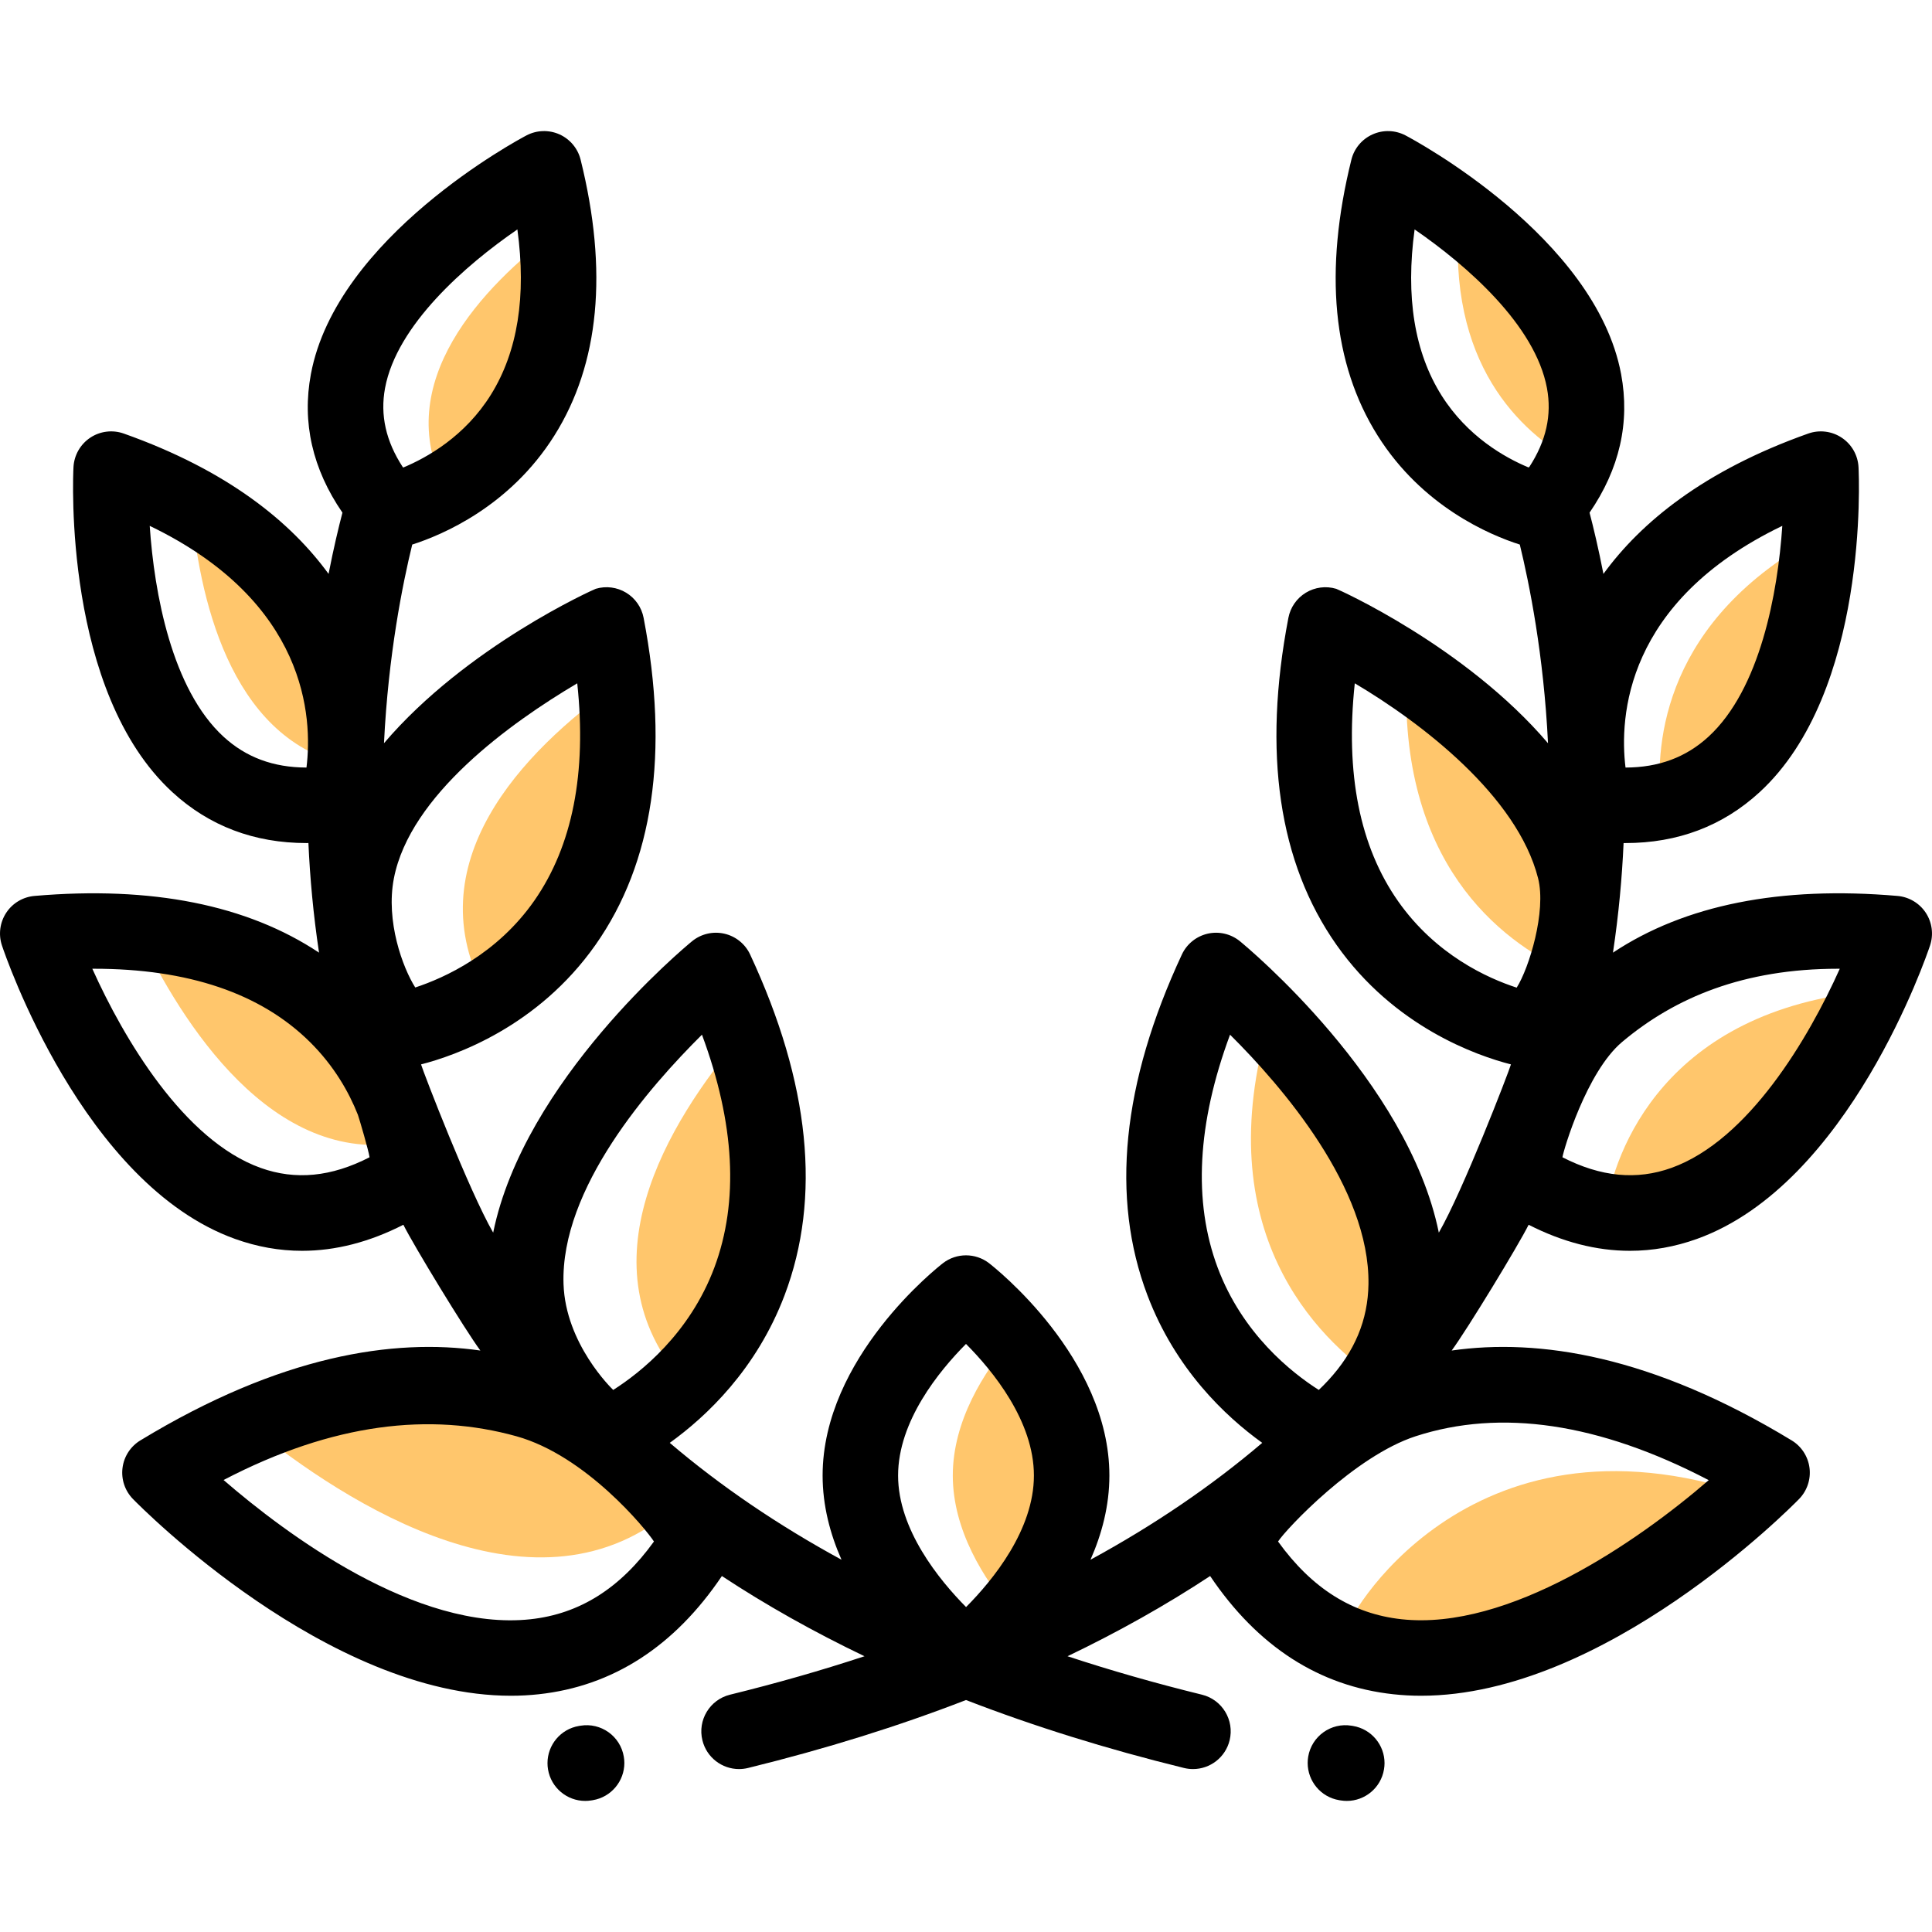 <svg width="60" height="60" viewBox="0 0 60 60" fill="none" xmlns="http://www.w3.org/2000/svg">
<path d="M10.701 23.738C10.865 21.868 10.504 18.218 5.935 15.676C6.166 18.446 7.103 22.9 10.701 23.738Z" fill="#FFC66C"/>
<path d="M15.115 30.926C17.202 29.648 19.648 26.931 19.11 21.29C16.262 23.321 12.843 26.822 15.115 30.926Z" fill="#FFC66C"/>
<path d="M12.582 35.471C12.184 33.465 10.424 29.508 4.312 28.975C5.64 31.76 8.458 36.247 12.582 35.471Z" fill="#FFC66C"/>
<path d="M23.046 32.14C20.691 34.902 18.058 39.331 21.229 42.918C23.048 41.124 24.971 37.746 23.046 32.14Z" fill="#FFC66C"/>
<path d="M20.977 46.792C19.436 44.744 15.216 41.05 7.767 44.275C10.755 46.707 16.715 50.552 20.977 46.792Z" fill="#FFC66C"/>
<path d="M41.827 55.929C41.763 55.929 41.698 55.924 41.632 55.913L41.589 55.906C41.016 55.81 40.611 55.313 40.611 54.751C40.611 54.687 40.616 54.622 40.627 54.556C40.734 53.918 41.338 53.487 41.976 53.594L42.019 53.601C42.592 53.697 42.998 54.193 42.998 54.755C42.998 54.82 42.992 54.885 42.981 54.95C42.886 55.523 42.389 55.929 41.827 55.929Z" fill="black"/>
<path d="M13.83 15.181C15.542 14.197 17.825 11.968 17.257 7.193C15.017 8.885 12.114 11.882 13.83 15.181Z" fill="#FFC66C"/>
<path d="M56.499 16.654C51.694 19.241 51.391 23.039 51.577 24.9C55.362 24.134 56.288 19.445 56.499 16.654Z" fill="#FFC66C"/>
<path d="M43.688 20.859C43.413 26.773 46.574 29.21 48.668 30.17C50.279 26.092 46.45 22.688 43.688 20.859Z" fill="#FFC66C"/>
<path d="M49.86 37.608C54.043 38.252 56.856 33.489 58.1 30.779C51.694 31.376 50.119 35.76 49.86 37.608Z" fill="#FFC66C"/>
<path d="M42.766 42.825C45.376 38.856 41.733 34.106 39.419 31.7C37.488 38.249 40.938 41.578 42.766 42.825Z" fill="#FFC66C"/>
<path d="M54.309 46.422C45.517 43.452 41.708 50.425 41.806 50.651C41.924 50.84 42.045 51.02 42.167 51.192C46.805 52.687 52.355 48.196 54.309 46.422Z" fill="#FFC66C"/>
<path d="M18.173 55.929C17.611 55.929 17.115 55.523 17.019 54.95C17.008 54.885 17.003 54.82 17.003 54.755C17.003 54.193 17.408 53.697 17.981 53.601L18.024 53.594C18.663 53.487 19.267 53.918 19.373 54.556C19.384 54.622 19.39 54.687 19.39 54.751C19.39 55.313 18.984 55.81 18.411 55.906L18.368 55.913C18.302 55.924 18.237 55.929 18.173 55.929Z" fill="black"/>
<path d="M45.319 6.684C44.908 11.298 47.228 13.425 48.904 14.349C50.276 11.178 47.486 8.32 45.319 6.684Z" fill="#FFC66C"/>
<path d="M29.59 45.824C29.59 47.52 30.553 49.041 31.436 50.079C32.318 49.04 33.281 47.52 33.281 45.824C33.281 44.128 32.318 42.608 31.436 41.569C30.553 42.608 29.59 44.128 29.59 45.824Z" fill="#FFC66C"/>
<path d="M47.473 38.036C48.529 38.575 49.581 38.845 50.619 38.845C51.32 38.845 52.015 38.722 52.702 38.475C57.423 36.778 59.839 29.663 59.94 29.361C60.053 29.021 60.004 28.647 59.807 28.347C59.61 28.048 59.286 27.855 58.929 27.824C55.292 27.51 52.325 28.102 50.092 29.585C50.271 28.396 50.374 27.254 50.422 26.182C50.441 26.182 50.46 26.182 50.479 26.182C52.105 26.182 53.502 25.653 54.644 24.604C58.038 21.486 57.733 14.792 57.718 14.508C57.699 14.139 57.507 13.8 57.199 13.595C56.892 13.389 56.505 13.341 56.157 13.464C52.907 14.616 50.958 16.227 49.796 17.823C49.639 17.02 49.484 16.374 49.365 15.921C50.297 14.564 50.626 13.12 50.345 11.618C49.547 7.353 43.891 4.332 43.651 4.206C43.332 4.038 42.954 4.026 42.626 4.174C42.297 4.321 42.054 4.611 41.968 4.961C41.11 8.42 41.385 11.303 42.785 13.529C44.171 15.733 46.269 16.616 47.199 16.912C47.494 18.123 47.942 20.339 48.075 23.082C45.506 20.067 41.547 18.3 41.497 18.286C41.18 18.191 40.837 18.235 40.554 18.407C40.271 18.579 40.074 18.863 40.012 19.188C39.208 23.376 39.711 26.793 41.507 29.345C43.301 31.892 45.861 32.784 46.924 33.056C46.843 33.325 45.433 36.982 44.684 38.281C43.722 33.562 38.745 29.426 38.51 29.233C38.23 29.003 37.86 28.916 37.506 28.996C37.153 29.077 36.857 29.316 36.704 29.644C34.845 33.633 34.485 37.194 35.635 40.227C36.505 42.522 38.055 43.986 39.2 44.809C37.625 46.15 35.846 47.361 33.866 48.439C34.218 47.644 34.453 46.762 34.453 45.824C34.453 42.161 30.869 39.348 30.717 39.23C30.295 38.904 29.705 38.904 29.283 39.23C29.131 39.348 25.547 42.161 25.547 45.824C25.547 46.762 25.782 47.644 26.134 48.439C24.154 47.361 22.375 46.15 20.8 44.809C21.945 43.985 23.495 42.521 24.365 40.227C25.515 37.193 25.155 33.633 23.296 29.643C23.143 29.315 22.847 29.076 22.494 28.996C22.14 28.916 21.77 29.003 21.49 29.233C21.255 29.426 16.278 33.562 15.316 38.281C14.567 36.982 13.157 33.324 13.076 33.056C14.139 32.784 16.699 31.892 18.493 29.345C20.289 26.793 20.792 23.376 19.988 19.188C19.926 18.862 19.729 18.579 19.446 18.407C19.163 18.235 18.82 18.191 18.503 18.285C18.453 18.3 14.494 20.067 11.925 23.081C12.058 20.338 12.506 18.123 12.802 16.912C13.731 16.615 15.829 15.733 17.215 13.529C18.616 11.303 18.89 8.42 18.032 4.961C17.946 4.611 17.703 4.321 17.375 4.173C17.046 4.026 16.668 4.038 16.349 4.206C16.109 4.332 10.453 7.353 9.655 11.618C9.374 13.12 9.703 14.564 10.635 15.921C10.516 16.374 10.361 17.02 10.204 17.823C9.042 16.227 7.093 14.616 3.843 13.464C3.495 13.341 3.108 13.389 2.801 13.594C2.493 13.8 2.301 14.139 2.282 14.508C2.267 14.792 1.962 21.486 5.356 24.604C6.498 25.653 7.895 26.182 9.522 26.182C9.54 26.182 9.559 26.181 9.578 26.181C9.626 27.253 9.729 28.396 9.908 29.585C7.676 28.102 4.709 27.51 1.071 27.824C0.714 27.855 0.39 28.047 0.193 28.347C-0.004 28.647 -0.053 29.021 0.06 29.361C0.161 29.663 2.577 36.778 7.298 38.475C7.985 38.722 8.68 38.845 9.381 38.845C10.419 38.845 11.471 38.575 12.527 38.036C12.845 38.675 14.44 41.297 14.918 41.942C12.215 41.556 8.707 42.092 4.359 44.733C4.054 44.918 3.849 45.233 3.805 45.587C3.76 45.941 3.879 46.297 4.129 46.553C4.384 46.814 10.161 52.663 15.868 52.663C16.154 52.663 16.441 52.648 16.726 52.617C19.031 52.368 20.944 51.133 22.419 48.945C23.789 49.848 25.266 50.678 26.848 51.436C25.516 51.875 24.124 52.273 22.672 52.63C22.044 52.784 21.659 53.419 21.814 54.047C21.945 54.582 22.424 54.94 22.951 54.94C23.043 54.94 23.137 54.929 23.231 54.906C25.642 54.314 27.899 53.61 30 52.796C32.102 53.61 34.359 54.314 36.769 54.906C36.863 54.929 36.957 54.94 37.05 54.94C37.577 54.94 38.056 54.582 38.187 54.047C38.341 53.419 37.956 52.784 37.328 52.63C35.876 52.273 34.484 51.875 33.153 51.436C34.734 50.678 36.211 49.848 37.582 48.945C39.056 51.133 40.97 52.368 43.275 52.617C43.56 52.648 43.846 52.663 44.132 52.663C49.84 52.663 55.617 46.814 55.872 46.553C56.121 46.297 56.241 45.941 56.196 45.587C56.151 45.233 55.947 44.918 55.642 44.733C51.293 42.092 47.786 41.556 45.083 41.942C45.56 41.297 47.155 38.675 47.473 38.036ZM50.374 32.361C52.019 30.976 54.156 30.085 57.087 30.085C57.103 30.085 57.119 30.085 57.136 30.085C56.167 32.247 54.303 35.409 51.91 36.269C50.827 36.658 49.714 36.551 48.523 35.94C48.554 35.727 49.269 33.292 50.374 32.361ZM55.351 16.331C55.211 18.42 54.663 21.407 53.056 22.881C52.36 23.519 51.513 23.835 50.482 23.837C50.292 22.282 50.459 18.686 55.351 16.331ZM44.769 12.281C43.927 10.943 43.647 9.213 43.932 7.125C45.55 8.238 47.678 10.096 48.042 12.052C48.198 12.889 48.018 13.696 47.494 14.502C47.485 14.507 47.476 14.511 47.468 14.516C46.738 14.212 45.572 13.557 44.769 12.281ZM47.102 30.672C46.206 30.382 44.596 29.66 43.424 27.995C42.227 26.295 41.775 24.021 42.074 21.221C44.151 22.45 47.119 24.723 47.767 27.276C48.027 28.301 47.49 30.06 47.102 30.672ZM37.814 39.363C37.049 37.313 37.179 34.887 38.2 32.133C39.823 33.745 42.542 36.897 42.499 39.88C42.483 40.992 42.073 41.978 41.249 42.869C41.2 42.92 41.151 42.972 41.102 43.023C41.054 43.071 41.006 43.119 40.956 43.166C40.104 42.624 38.582 41.418 37.814 39.363ZM30 41.737C30.838 42.579 32.109 44.135 32.109 45.824C32.109 47.512 30.839 49.067 30.002 49.909C29.165 49.063 27.891 47.501 27.891 45.824C27.891 44.135 29.163 42.579 30 41.737ZM21.8 32.133C22.821 34.886 22.951 37.313 22.186 39.363C21.417 41.419 19.894 42.625 19.044 43.166C18.994 43.118 17.564 41.733 17.501 39.88C17.4 36.898 20.178 33.745 21.8 32.133ZM12.233 27.276C12.736 24.691 15.849 22.45 17.927 21.221C18.224 24.005 17.778 26.269 16.597 27.966C15.436 29.633 13.8 30.37 12.896 30.667C12.509 30.057 11.973 28.613 12.233 27.276ZM11.958 12.052C12.322 10.096 14.45 8.238 16.068 7.125C16.351 9.198 16.077 10.918 15.249 12.252C14.444 13.55 13.261 14.212 12.526 14.518C12.521 14.515 12.516 14.513 12.511 14.51C11.983 13.702 11.802 12.892 11.958 12.052ZM9.518 23.837C8.488 23.835 7.64 23.519 6.944 22.881C5.337 21.407 4.789 18.42 4.65 16.331C9.545 18.688 9.709 22.287 9.518 23.837ZM11.477 35.94C10.288 36.551 9.176 36.658 8.094 36.27C5.707 35.415 3.84 32.25 2.867 30.085C2.882 30.085 2.898 30.085 2.913 30.085C5.844 30.085 8.098 30.848 9.626 32.361C10.376 33.104 10.837 33.918 11.115 34.622C11.174 34.795 11.446 35.727 11.477 35.94ZM20.309 47.873C19.259 49.329 18 50.121 16.477 50.287C12.928 50.671 8.874 47.633 6.943 45.963C10.353 44.185 13.365 43.861 16.037 44.604C18.196 45.205 20.061 47.489 20.309 47.873ZM53.066 45.968C50.864 47.871 46.851 50.648 43.527 50.287C42.002 50.122 40.742 49.331 39.691 47.873C39.939 47.489 42.071 45.219 43.964 44.604C46.603 43.746 49.652 44.185 53.066 45.968Z" fill="black"/>
</svg>
